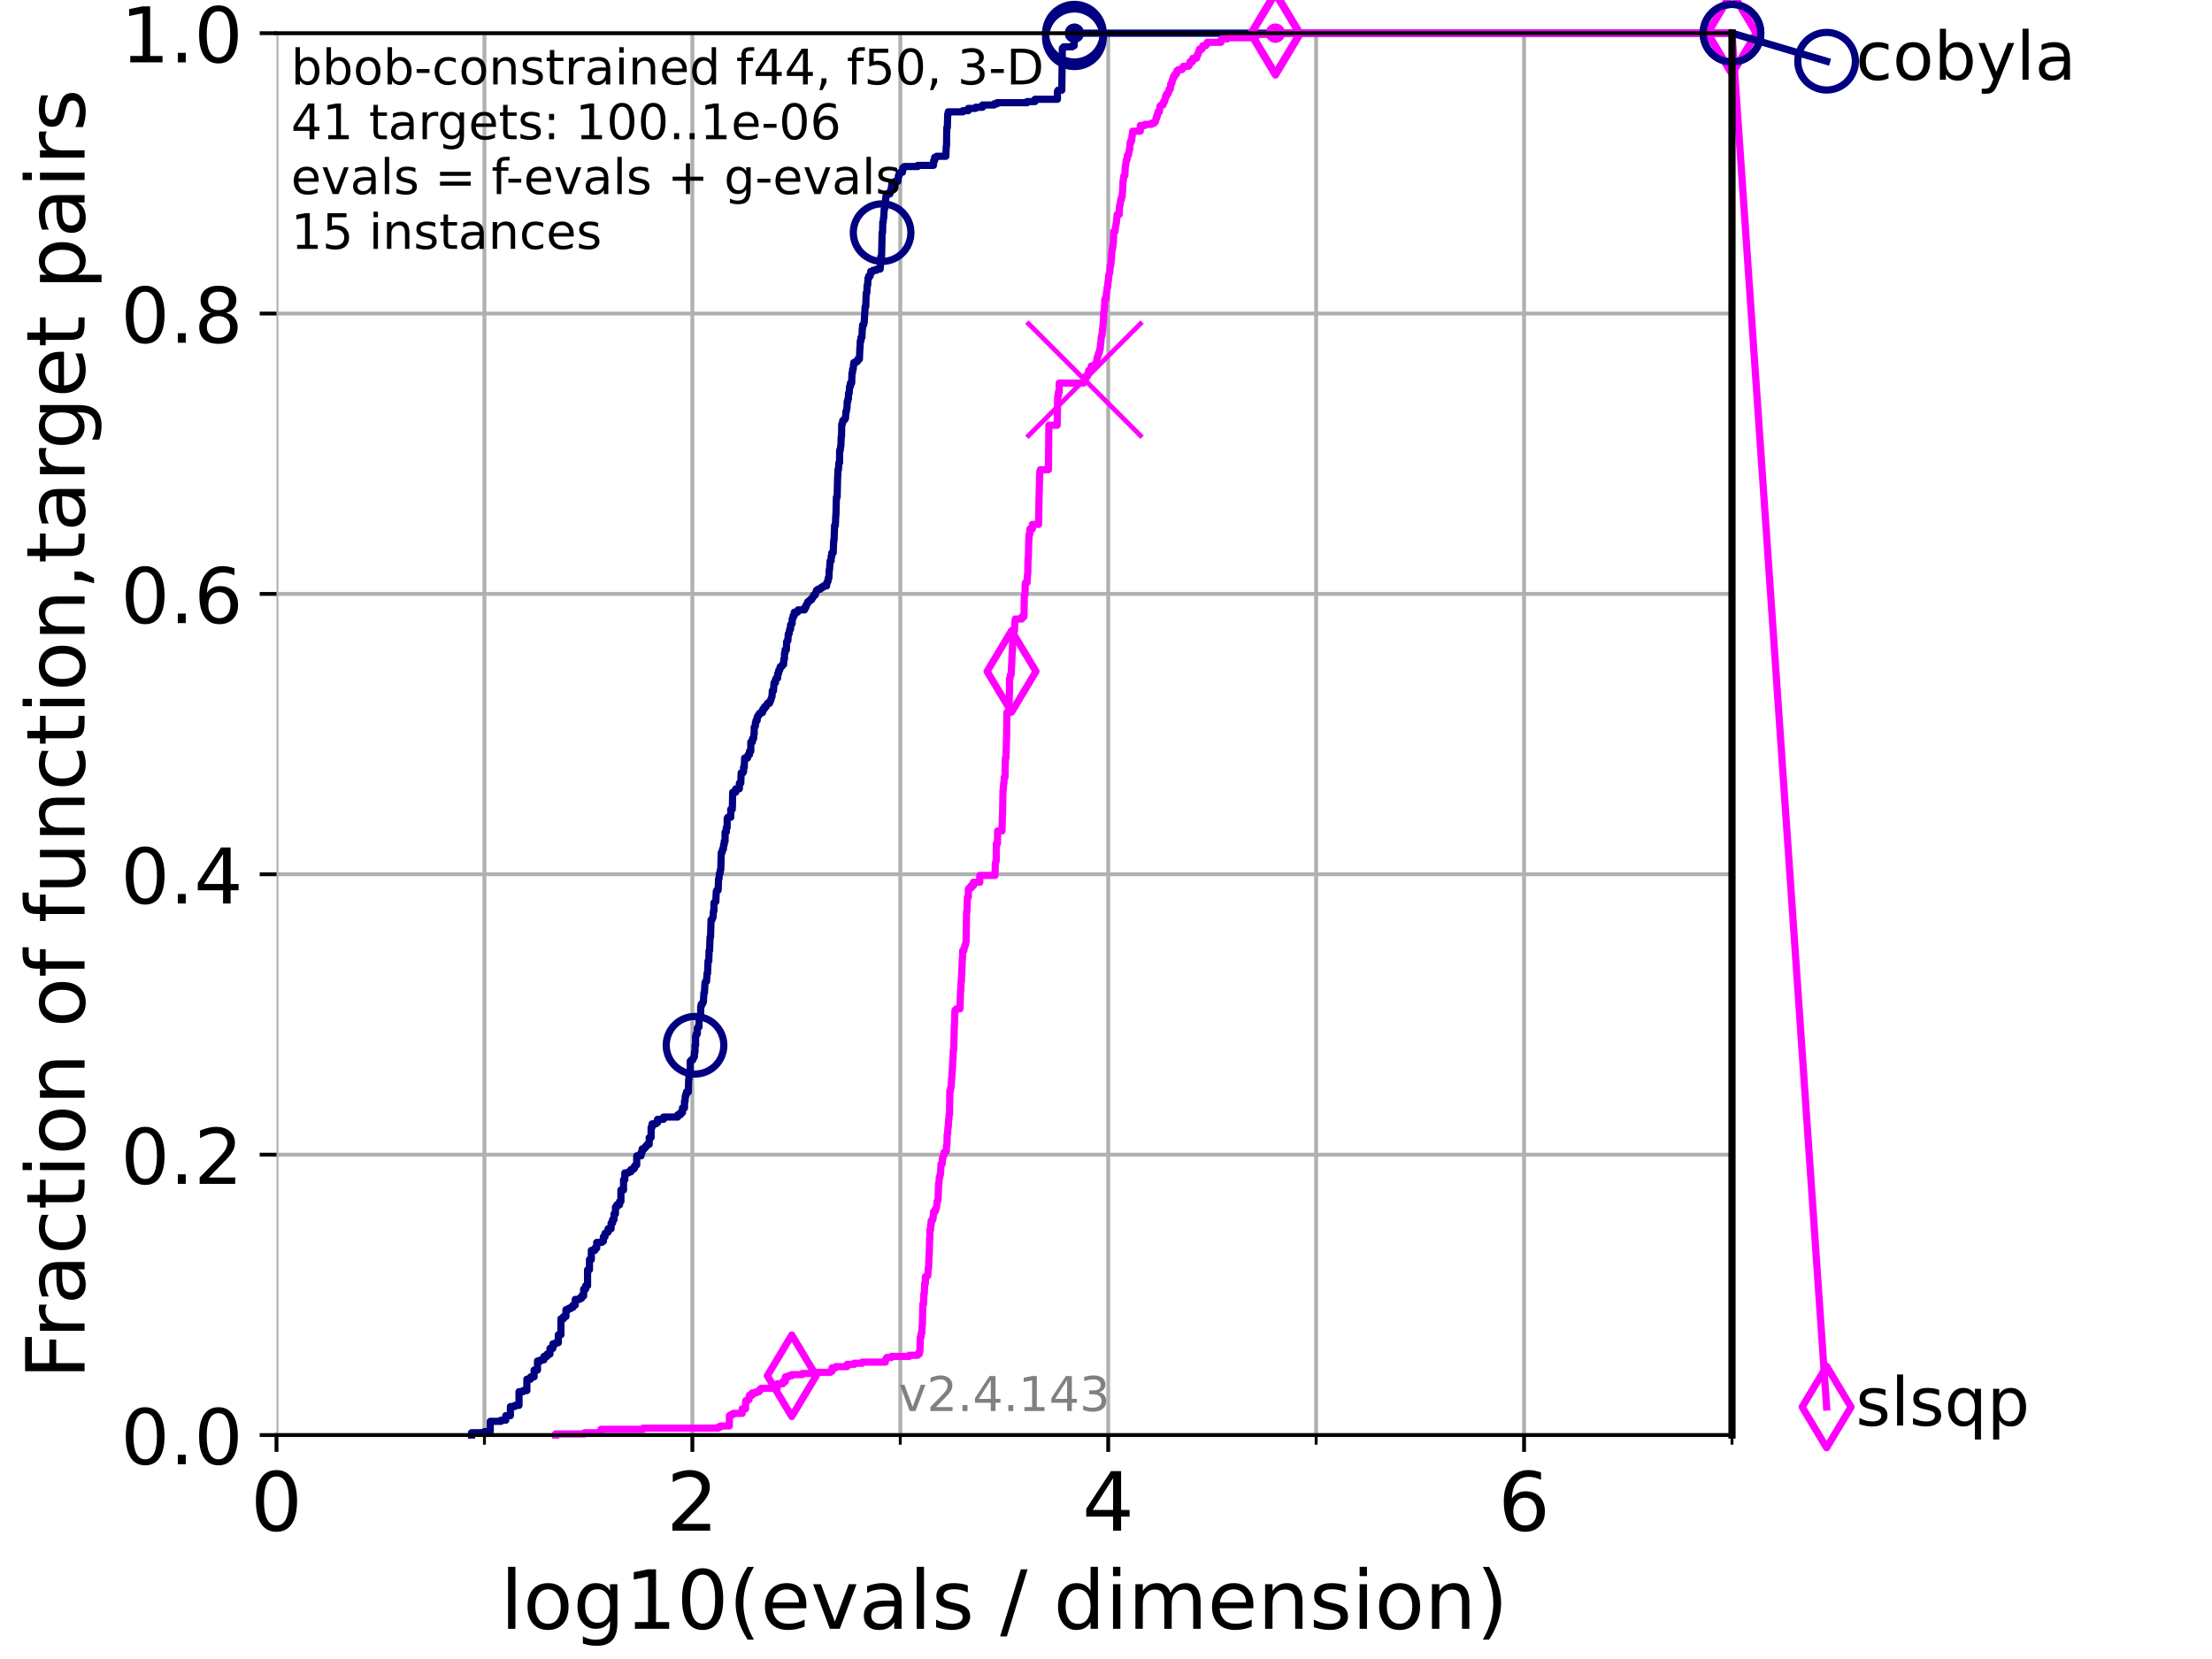 <?xml version="1.0" encoding="utf-8" standalone="no"?>
<!DOCTYPE svg PUBLIC "-//W3C//DTD SVG 1.1//EN"
  "http://www.w3.org/Graphics/SVG/1.1/DTD/svg11.dtd">
<!-- Created with matplotlib (https://matplotlib.org/) -->
<svg height="345.6pt" version="1.1" viewBox="0 0 460.8 345.6" width="460.8pt" xmlns="http://www.w3.org/2000/svg" xmlns:xlink="http://www.w3.org/1999/xlink">
 <defs>
  <style type="text/css">*{stroke-linecap:butt;stroke-linejoin:round;}</style>
 </defs>
 <g id="figure_1">
  <g id="patch_1">
   <path d="M 0 345.6 
L 460.8 345.6 
L 460.8 0 
L 0 0 
z
" style="fill:#ffffff;"/>
  </g>
  <g id="axes_1">
   <g id="patch_2">
    <path d="M 57.6 298.944 
L 360.806 298.944 
L 360.806 6.912 
L 57.6 6.912 
z
" style="fill:#ffffff;"/>
   </g>
   <g id="matplotlib.axis_1">
    <g id="xtick_1">
     <g id="line2d_1">
      <path clip-path="url(#p7e372c4d36)" d="M 57.6 298.944 
L 57.6 6.912 
" style="fill:none;stroke:#b0b0b0;stroke-linecap:square;stroke-width:0.8;"/>
     </g>
     <g id="line2d_2">
      <defs>
       <path d="M 0 0 
L 0 3.5 
" id="mbedb7eab37" style="stroke:#000000;stroke-width:0.8;"/>
      </defs>
      <g>
       <use style="stroke:#000000;stroke-width:0.8;" x="57.6" xlink:href="#mbedb7eab37" y="298.944"/>
      </g>
     </g>
     <g id="text_1">
      <!-- 0 -->
      <g transform="translate(52.192 318.861)scale(0.17 -0.17)">
       <defs>
        <path d="M 31.781 66.406 
Q 24.172 66.406 20.328 58.906 
Q 16.5 51.422 16.5 36.375 
Q 16.5 21.391 20.328 13.891 
Q 24.172 6.391 31.781 6.391 
Q 39.453 6.391 43.281 13.891 
Q 47.125 21.391 47.125 36.375 
Q 47.125 51.422 43.281 58.906 
Q 39.453 66.406 31.781 66.406 
z
M 31.781 74.219 
Q 44.047 74.219 50.516 64.516 
Q 56.984 54.828 56.984 36.375 
Q 56.984 17.969 50.516 8.266 
Q 44.047 -1.422 31.781 -1.422 
Q 19.531 -1.422 13.062 8.266 
Q 6.594 17.969 6.594 36.375 
Q 6.594 54.828 13.062 64.516 
Q 19.531 74.219 31.781 74.219 
z
" id="DejaVuSans-48"/>
       </defs>
       <use xlink:href="#DejaVuSans-48"/>
      </g>
     </g>
    </g>
    <g id="xtick_2">
     <g id="line2d_3">
      <path clip-path="url(#p7e372c4d36)" d="M 144.23 298.944 
L 144.23 6.912 
" style="fill:none;stroke:#b0b0b0;stroke-linecap:square;stroke-width:0.8;"/>
     </g>
     <g id="line2d_4">
      <g>
       <use style="stroke:#000000;stroke-width:0.8;" x="144.23" xlink:href="#mbedb7eab37" y="298.944"/>
      </g>
     </g>
     <g id="text_2">
      <!-- 2 -->
      <g transform="translate(138.822 318.861)scale(0.17 -0.17)">
       <defs>
        <path d="M 19.188 8.297 
L 53.609 8.297 
L 53.609 0 
L 7.328 0 
L 7.328 8.297 
Q 12.938 14.109 22.625 23.891 
Q 32.328 33.688 34.812 36.531 
Q 39.547 41.844 41.422 45.531 
Q 43.312 49.219 43.312 52.781 
Q 43.312 58.594 39.234 62.25 
Q 35.156 65.922 28.609 65.922 
Q 23.969 65.922 18.812 64.312 
Q 13.672 62.703 7.812 59.422 
L 7.812 69.391 
Q 13.766 71.781 18.938 73 
Q 24.125 74.219 28.422 74.219 
Q 39.75 74.219 46.484 68.547 
Q 53.219 62.891 53.219 53.422 
Q 53.219 48.922 51.531 44.891 
Q 49.859 40.875 45.406 35.406 
Q 44.188 33.984 37.641 27.219 
Q 31.109 20.453 19.188 8.297 
z
" id="DejaVuSans-50"/>
       </defs>
       <use xlink:href="#DejaVuSans-50"/>
      </g>
     </g>
    </g>
    <g id="xtick_3">
     <g id="line2d_5">
      <path clip-path="url(#p7e372c4d36)" d="M 230.861 298.944 
L 230.861 6.912 
" style="fill:none;stroke:#b0b0b0;stroke-linecap:square;stroke-width:0.8;"/>
     </g>
     <g id="line2d_6">
      <g>
       <use style="stroke:#000000;stroke-width:0.8;" x="230.861" xlink:href="#mbedb7eab37" y="298.944"/>
      </g>
     </g>
     <g id="text_3">
      <!-- 4 -->
      <g transform="translate(225.453 318.861)scale(0.17 -0.17)">
       <defs>
        <path d="M 37.797 64.312 
L 12.891 25.391 
L 37.797 25.391 
z
M 35.203 72.906 
L 47.609 72.906 
L 47.609 25.391 
L 58.016 25.391 
L 58.016 17.188 
L 47.609 17.188 
L 47.609 0 
L 37.797 0 
L 37.797 17.188 
L 4.891 17.188 
L 4.891 26.703 
z
" id="DejaVuSans-52"/>
       </defs>
       <use xlink:href="#DejaVuSans-52"/>
      </g>
     </g>
    </g>
    <g id="xtick_4">
     <g id="line2d_7">
      <path clip-path="url(#p7e372c4d36)" d="M 317.491 298.944 
L 317.491 6.912 
" style="fill:none;stroke:#b0b0b0;stroke-linecap:square;stroke-width:0.8;"/>
     </g>
     <g id="line2d_8">
      <g>
       <use style="stroke:#000000;stroke-width:0.8;" x="317.491" xlink:href="#mbedb7eab37" y="298.944"/>
      </g>
     </g>
     <g id="text_4">
      <!-- 6 -->
      <g transform="translate(312.083 318.861)scale(0.17 -0.17)">
       <defs>
        <path d="M 33.016 40.375 
Q 26.375 40.375 22.484 35.828 
Q 18.609 31.297 18.609 23.391 
Q 18.609 15.531 22.484 10.953 
Q 26.375 6.391 33.016 6.391 
Q 39.656 6.391 43.531 10.953 
Q 47.406 15.531 47.406 23.391 
Q 47.406 31.297 43.531 35.828 
Q 39.656 40.375 33.016 40.375 
z
M 52.594 71.297 
L 52.594 62.312 
Q 48.875 64.062 45.094 64.984 
Q 41.312 65.922 37.594 65.922 
Q 27.828 65.922 22.672 59.328 
Q 17.531 52.734 16.797 39.406 
Q 19.672 43.656 24.016 45.922 
Q 28.375 48.188 33.594 48.188 
Q 44.578 48.188 50.953 41.516 
Q 57.328 34.859 57.328 23.391 
Q 57.328 12.156 50.688 5.359 
Q 44.047 -1.422 33.016 -1.422 
Q 20.359 -1.422 13.672 8.266 
Q 6.984 17.969 6.984 36.375 
Q 6.984 53.656 15.188 63.938 
Q 23.391 74.219 37.203 74.219 
Q 40.922 74.219 44.703 73.484 
Q 48.484 72.75 52.594 71.297 
z
" id="DejaVuSans-54"/>
       </defs>
       <use xlink:href="#DejaVuSans-54"/>
      </g>
     </g>
    </g>
    <g id="xtick_5">
     <g id="line2d_9">
      <path clip-path="url(#p7e372c4d36)" d="M 100.915 298.944 
L 100.915 6.912 
" style="fill:none;stroke:#b0b0b0;stroke-linecap:square;stroke-width:0.8;"/>
     </g>
     <g id="line2d_10">
      <defs>
       <path d="M 0 0 
L 0 2 
" id="md8769a8c3e" style="stroke:#000000;stroke-width:0.6;"/>
      </defs>
      <g>
       <use style="stroke:#000000;stroke-width:0.6;" x="100.915" xlink:href="#md8769a8c3e" y="298.944"/>
      </g>
     </g>
    </g>
    <g id="xtick_6">
     <g id="line2d_11">
      <path clip-path="url(#p7e372c4d36)" d="M 187.546 298.944 
L 187.546 6.912 
" style="fill:none;stroke:#b0b0b0;stroke-linecap:square;stroke-width:0.8;"/>
     </g>
     <g id="line2d_12">
      <g>
       <use style="stroke:#000000;stroke-width:0.6;" x="187.546" xlink:href="#md8769a8c3e" y="298.944"/>
      </g>
     </g>
    </g>
    <g id="xtick_7">
     <g id="line2d_13">
      <path clip-path="url(#p7e372c4d36)" d="M 274.176 298.944 
L 274.176 6.912 
" style="fill:none;stroke:#b0b0b0;stroke-linecap:square;stroke-width:0.8;"/>
     </g>
     <g id="line2d_14">
      <g>
       <use style="stroke:#000000;stroke-width:0.6;" x="274.176" xlink:href="#md8769a8c3e" y="298.944"/>
      </g>
     </g>
    </g>
    <g id="xtick_8">
     <g id="line2d_15">
      <path clip-path="url(#p7e372c4d36)" d="M 360.806 298.944 
L 360.806 6.912 
" style="fill:none;stroke:#b0b0b0;stroke-linecap:square;stroke-width:0.8;"/>
     </g>
     <g id="line2d_16">
      <g>
       <use style="stroke:#000000;stroke-width:0.6;" x="360.806" xlink:href="#md8769a8c3e" y="298.944"/>
      </g>
     </g>
    </g>
    <g id="text_5">
     <!-- log10(evals / dimension) -->
     <g transform="translate(104.239 339.314)scale(0.17 -0.17)">
      <defs>
       <path d="M 9.422 75.984 
L 18.406 75.984 
L 18.406 0 
L 9.422 0 
z
" id="DejaVuSans-108"/>
       <path d="M 30.609 48.391 
Q 23.391 48.391 19.188 42.75 
Q 14.984 37.109 14.984 27.297 
Q 14.984 17.484 19.156 11.844 
Q 23.344 6.203 30.609 6.203 
Q 37.797 6.203 41.984 11.859 
Q 46.188 17.531 46.188 27.297 
Q 46.188 37.016 41.984 42.703 
Q 37.797 48.391 30.609 48.391 
z
M 30.609 56 
Q 42.328 56 49.016 48.375 
Q 55.719 40.766 55.719 27.297 
Q 55.719 13.875 49.016 6.219 
Q 42.328 -1.422 30.609 -1.422 
Q 18.844 -1.422 12.172 6.219 
Q 5.516 13.875 5.516 27.297 
Q 5.516 40.766 12.172 48.375 
Q 18.844 56 30.609 56 
z
" id="DejaVuSans-111"/>
       <path d="M 45.406 27.984 
Q 45.406 37.75 41.375 43.109 
Q 37.359 48.484 30.078 48.484 
Q 22.859 48.484 18.828 43.109 
Q 14.797 37.75 14.797 27.984 
Q 14.797 18.266 18.828 12.891 
Q 22.859 7.516 30.078 7.516 
Q 37.359 7.516 41.375 12.891 
Q 45.406 18.266 45.406 27.984 
z
M 54.391 6.781 
Q 54.391 -7.172 48.188 -13.984 
Q 42 -20.797 29.203 -20.797 
Q 24.469 -20.797 20.266 -20.094 
Q 16.062 -19.391 12.109 -17.922 
L 12.109 -9.188 
Q 16.062 -11.328 19.922 -12.344 
Q 23.781 -13.375 27.781 -13.375 
Q 36.625 -13.375 41.016 -8.766 
Q 45.406 -4.156 45.406 5.172 
L 45.406 9.625 
Q 42.625 4.781 38.281 2.391 
Q 33.938 0 27.875 0 
Q 17.828 0 11.672 7.656 
Q 5.516 15.328 5.516 27.984 
Q 5.516 40.672 11.672 48.328 
Q 17.828 56 27.875 56 
Q 33.938 56 38.281 53.609 
Q 42.625 51.219 45.406 46.391 
L 45.406 54.688 
L 54.391 54.688 
z
" id="DejaVuSans-103"/>
       <path d="M 12.406 8.297 
L 28.516 8.297 
L 28.516 63.922 
L 10.984 60.406 
L 10.984 69.391 
L 28.422 72.906 
L 38.281 72.906 
L 38.281 8.297 
L 54.391 8.297 
L 54.391 0 
L 12.406 0 
z
" id="DejaVuSans-49"/>
       <path d="M 31 75.875 
Q 24.469 64.656 21.281 53.656 
Q 18.109 42.672 18.109 31.391 
Q 18.109 20.125 21.312 9.062 
Q 24.516 -2 31 -13.188 
L 23.188 -13.188 
Q 15.875 -1.703 12.234 9.375 
Q 8.594 20.453 8.594 31.391 
Q 8.594 42.281 12.203 53.312 
Q 15.828 64.359 23.188 75.875 
z
" id="DejaVuSans-40"/>
       <path d="M 56.203 29.594 
L 56.203 25.203 
L 14.891 25.203 
Q 15.484 15.922 20.484 11.062 
Q 25.484 6.203 34.422 6.203 
Q 39.594 6.203 44.453 7.469 
Q 49.312 8.734 54.109 11.281 
L 54.109 2.781 
Q 49.266 0.734 44.188 -0.344 
Q 39.109 -1.422 33.891 -1.422 
Q 20.797 -1.422 13.156 6.188 
Q 5.516 13.812 5.516 26.812 
Q 5.516 40.234 12.766 48.109 
Q 20.016 56 32.328 56 
Q 43.359 56 49.781 48.891 
Q 56.203 41.797 56.203 29.594 
z
M 47.219 32.234 
Q 47.125 39.594 43.094 43.984 
Q 39.062 48.391 32.422 48.391 
Q 24.906 48.391 20.391 44.141 
Q 15.875 39.891 15.188 32.172 
z
" id="DejaVuSans-101"/>
       <path d="M 2.984 54.688 
L 12.5 54.688 
L 29.594 8.797 
L 46.688 54.688 
L 56.203 54.688 
L 35.688 0 
L 23.484 0 
z
" id="DejaVuSans-118"/>
       <path d="M 34.281 27.484 
Q 23.391 27.484 19.188 25 
Q 14.984 22.516 14.984 16.5 
Q 14.984 11.719 18.141 8.906 
Q 21.297 6.109 26.703 6.109 
Q 34.188 6.109 38.703 11.406 
Q 43.219 16.703 43.219 25.484 
L 43.219 27.484 
z
M 52.203 31.203 
L 52.203 0 
L 43.219 0 
L 43.219 8.297 
Q 40.141 3.328 35.547 0.953 
Q 30.953 -1.422 24.312 -1.422 
Q 15.922 -1.422 10.953 3.297 
Q 6 8.016 6 15.922 
Q 6 25.141 12.172 29.828 
Q 18.359 34.516 30.609 34.516 
L 43.219 34.516 
L 43.219 35.406 
Q 43.219 41.609 39.141 45 
Q 35.062 48.391 27.688 48.391 
Q 23 48.391 18.547 47.266 
Q 14.109 46.141 10.016 43.891 
L 10.016 52.203 
Q 14.938 54.109 19.578 55.047 
Q 24.219 56 28.609 56 
Q 40.484 56 46.344 49.844 
Q 52.203 43.703 52.203 31.203 
z
" id="DejaVuSans-97"/>
       <path d="M 44.281 53.078 
L 44.281 44.578 
Q 40.484 46.531 36.375 47.5 
Q 32.281 48.484 27.875 48.484 
Q 21.188 48.484 17.844 46.438 
Q 14.5 44.391 14.5 40.281 
Q 14.5 37.156 16.891 35.375 
Q 19.281 33.594 26.516 31.984 
L 29.594 31.297 
Q 39.156 29.25 43.188 25.516 
Q 47.219 21.781 47.219 15.094 
Q 47.219 7.469 41.188 3.016 
Q 35.156 -1.422 24.609 -1.422 
Q 20.219 -1.422 15.453 -0.562 
Q 10.688 0.297 5.422 2 
L 5.422 11.281 
Q 10.406 8.688 15.234 7.391 
Q 20.062 6.109 24.812 6.109 
Q 31.156 6.109 34.562 8.281 
Q 37.984 10.453 37.984 14.406 
Q 37.984 18.062 35.516 20.016 
Q 33.062 21.969 24.703 23.781 
L 21.578 24.516 
Q 13.234 26.266 9.516 29.906 
Q 5.812 33.547 5.812 39.891 
Q 5.812 47.609 11.281 51.797 
Q 16.75 56 26.812 56 
Q 31.781 56 36.172 55.266 
Q 40.578 54.547 44.281 53.078 
z
" id="DejaVuSans-115"/>
       <path id="DejaVuSans-32"/>
       <path d="M 25.391 72.906 
L 33.688 72.906 
L 8.297 -9.281 
L 0 -9.281 
z
" id="DejaVuSans-47"/>
       <path d="M 45.406 46.391 
L 45.406 75.984 
L 54.391 75.984 
L 54.391 0 
L 45.406 0 
L 45.406 8.203 
Q 42.578 3.328 38.25 0.953 
Q 33.938 -1.422 27.875 -1.422 
Q 17.969 -1.422 11.734 6.484 
Q 5.516 14.406 5.516 27.297 
Q 5.516 40.188 11.734 48.094 
Q 17.969 56 27.875 56 
Q 33.938 56 38.25 53.625 
Q 42.578 51.266 45.406 46.391 
z
M 14.797 27.297 
Q 14.797 17.391 18.875 11.75 
Q 22.953 6.109 30.078 6.109 
Q 37.203 6.109 41.297 11.75 
Q 45.406 17.391 45.406 27.297 
Q 45.406 37.203 41.297 42.844 
Q 37.203 48.484 30.078 48.484 
Q 22.953 48.484 18.875 42.844 
Q 14.797 37.203 14.797 27.297 
z
" id="DejaVuSans-100"/>
       <path d="M 9.422 54.688 
L 18.406 54.688 
L 18.406 0 
L 9.422 0 
z
M 9.422 75.984 
L 18.406 75.984 
L 18.406 64.594 
L 9.422 64.594 
z
" id="DejaVuSans-105"/>
       <path d="M 52 44.188 
Q 55.375 50.25 60.062 53.125 
Q 64.75 56 71.094 56 
Q 79.641 56 84.281 50.016 
Q 88.922 44.047 88.922 33.016 
L 88.922 0 
L 79.891 0 
L 79.891 32.719 
Q 79.891 40.578 77.094 44.375 
Q 74.312 48.188 68.609 48.188 
Q 61.625 48.188 57.562 43.547 
Q 53.516 38.922 53.516 30.906 
L 53.516 0 
L 44.484 0 
L 44.484 32.719 
Q 44.484 40.625 41.703 44.406 
Q 38.922 48.188 33.109 48.188 
Q 26.219 48.188 22.156 43.531 
Q 18.109 38.875 18.109 30.906 
L 18.109 0 
L 9.078 0 
L 9.078 54.688 
L 18.109 54.688 
L 18.109 46.188 
Q 21.188 51.219 25.484 53.609 
Q 29.781 56 35.688 56 
Q 41.656 56 45.828 52.969 
Q 50 49.953 52 44.188 
z
" id="DejaVuSans-109"/>
       <path d="M 54.891 33.016 
L 54.891 0 
L 45.906 0 
L 45.906 32.719 
Q 45.906 40.484 42.875 44.328 
Q 39.844 48.188 33.797 48.188 
Q 26.516 48.188 22.312 43.547 
Q 18.109 38.922 18.109 30.906 
L 18.109 0 
L 9.078 0 
L 9.078 54.688 
L 18.109 54.688 
L 18.109 46.188 
Q 21.344 51.125 25.703 53.562 
Q 30.078 56 35.797 56 
Q 45.219 56 50.047 50.172 
Q 54.891 44.344 54.891 33.016 
z
" id="DejaVuSans-110"/>
       <path d="M 8.016 75.875 
L 15.828 75.875 
Q 23.141 64.359 26.781 53.312 
Q 30.422 42.281 30.422 31.391 
Q 30.422 20.453 26.781 9.375 
Q 23.141 -1.703 15.828 -13.188 
L 8.016 -13.188 
Q 14.5 -2 17.703 9.062 
Q 20.906 20.125 20.906 31.391 
Q 20.906 42.672 17.703 53.656 
Q 14.5 64.656 8.016 75.875 
z
" id="DejaVuSans-41"/>
      </defs>
      <use xlink:href="#DejaVuSans-108"/>
      <use x="27.783" xlink:href="#DejaVuSans-111"/>
      <use x="88.965" xlink:href="#DejaVuSans-103"/>
      <use x="152.441" xlink:href="#DejaVuSans-49"/>
      <use x="216.064" xlink:href="#DejaVuSans-48"/>
      <use x="279.688" xlink:href="#DejaVuSans-40"/>
      <use x="318.701" xlink:href="#DejaVuSans-101"/>
      <use x="380.225" xlink:href="#DejaVuSans-118"/>
      <use x="439.404" xlink:href="#DejaVuSans-97"/>
      <use x="500.684" xlink:href="#DejaVuSans-108"/>
      <use x="528.467" xlink:href="#DejaVuSans-115"/>
      <use x="580.566" xlink:href="#DejaVuSans-32"/>
      <use x="612.354" xlink:href="#DejaVuSans-47"/>
      <use x="646.045" xlink:href="#DejaVuSans-32"/>
      <use x="677.832" xlink:href="#DejaVuSans-100"/>
      <use x="741.309" xlink:href="#DejaVuSans-105"/>
      <use x="769.092" xlink:href="#DejaVuSans-109"/>
      <use x="866.504" xlink:href="#DejaVuSans-101"/>
      <use x="928.027" xlink:href="#DejaVuSans-110"/>
      <use x="991.406" xlink:href="#DejaVuSans-115"/>
      <use x="1043.506" xlink:href="#DejaVuSans-105"/>
      <use x="1071.289" xlink:href="#DejaVuSans-111"/>
      <use x="1132.471" xlink:href="#DejaVuSans-110"/>
      <use x="1195.85" xlink:href="#DejaVuSans-41"/>
     </g>
    </g>
   </g>
   <g id="matplotlib.axis_2">
    <g id="ytick_1">
     <g id="line2d_17">
      <path clip-path="url(#p7e372c4d36)" d="M 57.6 298.944 
L 360.806 298.944 
" style="fill:none;stroke:#b0b0b0;stroke-linecap:square;stroke-width:0.8;"/>
     </g>
     <g id="line2d_18">
      <defs>
       <path d="M 0 0 
L -3.5 0 
" id="m043cd42116" style="stroke:#000000;stroke-width:0.8;"/>
      </defs>
      <g>
       <use style="stroke:#000000;stroke-width:0.8;" x="57.6" xlink:href="#m043cd42116" y="298.944"/>
      </g>
     </g>
     <g id="text_6">
      <!-- 0.0 -->
      <g transform="translate(25.155 305.023)scale(0.16 -0.16)">
       <defs>
        <path d="M 10.688 12.406 
L 21 12.406 
L 21 0 
L 10.688 0 
z
" id="DejaVuSans-46"/>
       </defs>
       <use xlink:href="#DejaVuSans-48"/>
       <use x="63.623" xlink:href="#DejaVuSans-46"/>
       <use x="95.41" xlink:href="#DejaVuSans-48"/>
      </g>
     </g>
    </g>
    <g id="ytick_2">
     <g id="line2d_19">
      <path clip-path="url(#p7e372c4d36)" d="M 57.6 240.538 
L 360.806 240.538 
" style="fill:none;stroke:#b0b0b0;stroke-linecap:square;stroke-width:0.8;"/>
     </g>
     <g id="line2d_20">
      <g>
       <use style="stroke:#000000;stroke-width:0.8;" x="57.6" xlink:href="#m043cd42116" y="240.538"/>
      </g>
     </g>
     <g id="text_7">
      <!-- 0.2 -->
      <g transform="translate(25.155 246.616)scale(0.16 -0.16)">
       <use xlink:href="#DejaVuSans-48"/>
       <use x="63.623" xlink:href="#DejaVuSans-46"/>
       <use x="95.41" xlink:href="#DejaVuSans-50"/>
      </g>
     </g>
    </g>
    <g id="ytick_3">
     <g id="line2d_21">
      <path clip-path="url(#p7e372c4d36)" d="M 57.6 182.131 
L 360.806 182.131 
" style="fill:none;stroke:#b0b0b0;stroke-linecap:square;stroke-width:0.8;"/>
     </g>
     <g id="line2d_22">
      <g>
       <use style="stroke:#000000;stroke-width:0.8;" x="57.6" xlink:href="#m043cd42116" y="182.131"/>
      </g>
     </g>
     <g id="text_8">
      <!-- 0.4 -->
      <g transform="translate(25.155 188.21)scale(0.16 -0.16)">
       <use xlink:href="#DejaVuSans-48"/>
       <use x="63.623" xlink:href="#DejaVuSans-46"/>
       <use x="95.41" xlink:href="#DejaVuSans-52"/>
      </g>
     </g>
    </g>
    <g id="ytick_4">
     <g id="line2d_23">
      <path clip-path="url(#p7e372c4d36)" d="M 57.6 123.725 
L 360.806 123.725 
" style="fill:none;stroke:#b0b0b0;stroke-linecap:square;stroke-width:0.8;"/>
     </g>
     <g id="line2d_24">
      <g>
       <use style="stroke:#000000;stroke-width:0.8;" x="57.6" xlink:href="#m043cd42116" y="123.725"/>
      </g>
     </g>
     <g id="text_9">
      <!-- 0.6 -->
      <g transform="translate(25.155 129.804)scale(0.16 -0.16)">
       <use xlink:href="#DejaVuSans-48"/>
       <use x="63.623" xlink:href="#DejaVuSans-46"/>
       <use x="95.41" xlink:href="#DejaVuSans-54"/>
      </g>
     </g>
    </g>
    <g id="ytick_5">
     <g id="line2d_25">
      <path clip-path="url(#p7e372c4d36)" d="M 57.6 65.318 
L 360.806 65.318 
" style="fill:none;stroke:#b0b0b0;stroke-linecap:square;stroke-width:0.8;"/>
     </g>
     <g id="line2d_26">
      <g>
       <use style="stroke:#000000;stroke-width:0.8;" x="57.6" xlink:href="#m043cd42116" y="65.318"/>
      </g>
     </g>
     <g id="text_10">
      <!-- 0.8 -->
      <g transform="translate(25.155 71.397)scale(0.16 -0.16)">
       <defs>
        <path d="M 31.781 34.625 
Q 24.75 34.625 20.719 30.859 
Q 16.703 27.094 16.703 20.516 
Q 16.703 13.922 20.719 10.156 
Q 24.75 6.391 31.781 6.391 
Q 38.812 6.391 42.859 10.172 
Q 46.922 13.969 46.922 20.516 
Q 46.922 27.094 42.891 30.859 
Q 38.875 34.625 31.781 34.625 
z
M 21.922 38.812 
Q 15.578 40.375 12.031 44.719 
Q 8.5 49.078 8.5 55.328 
Q 8.5 64.062 14.719 69.141 
Q 20.953 74.219 31.781 74.219 
Q 42.672 74.219 48.875 69.141 
Q 55.078 64.062 55.078 55.328 
Q 55.078 49.078 51.531 44.719 
Q 48 40.375 41.703 38.812 
Q 48.828 37.156 52.797 32.312 
Q 56.781 27.484 56.781 20.516 
Q 56.781 9.906 50.312 4.234 
Q 43.844 -1.422 31.781 -1.422 
Q 19.734 -1.422 13.25 4.234 
Q 6.781 9.906 6.781 20.516 
Q 6.781 27.484 10.781 32.312 
Q 14.797 37.156 21.922 38.812 
z
M 18.312 54.391 
Q 18.312 48.734 21.844 45.562 
Q 25.391 42.391 31.781 42.391 
Q 38.141 42.391 41.719 45.562 
Q 45.312 48.734 45.312 54.391 
Q 45.312 60.062 41.719 63.234 
Q 38.141 66.406 31.781 66.406 
Q 25.391 66.406 21.844 63.234 
Q 18.312 60.062 18.312 54.391 
z
" id="DejaVuSans-56"/>
       </defs>
       <use xlink:href="#DejaVuSans-48"/>
       <use x="63.623" xlink:href="#DejaVuSans-46"/>
       <use x="95.41" xlink:href="#DejaVuSans-56"/>
      </g>
     </g>
    </g>
    <g id="ytick_6">
     <g id="line2d_27">
      <path clip-path="url(#p7e372c4d36)" d="M 57.6 6.912 
L 360.806 6.912 
" style="fill:none;stroke:#b0b0b0;stroke-linecap:square;stroke-width:0.8;"/>
     </g>
     <g id="line2d_28">
      <g>
       <use style="stroke:#000000;stroke-width:0.8;" x="57.6" xlink:href="#m043cd42116" y="6.912"/>
      </g>
     </g>
     <g id="text_11">
      <!-- 1.0 -->
      <g transform="translate(25.155 12.991)scale(0.16 -0.16)">
       <use xlink:href="#DejaVuSans-49"/>
       <use x="63.623" xlink:href="#DejaVuSans-46"/>
       <use x="95.41" xlink:href="#DejaVuSans-48"/>
      </g>
     </g>
    </g>
    <g id="text_12">
     <!-- Fraction of function,target pairs -->
     <g transform="translate(17.62 287.313)rotate(-90)scale(0.17 -0.17)">
      <defs>
       <path d="M 9.812 72.906 
L 51.703 72.906 
L 51.703 64.594 
L 19.672 64.594 
L 19.672 43.109 
L 48.578 43.109 
L 48.578 34.812 
L 19.672 34.812 
L 19.672 0 
L 9.812 0 
z
" id="DejaVuSans-70"/>
       <path d="M 41.109 46.297 
Q 39.594 47.172 37.812 47.578 
Q 36.031 48 33.891 48 
Q 26.266 48 22.188 43.047 
Q 18.109 38.094 18.109 28.812 
L 18.109 0 
L 9.078 0 
L 9.078 54.688 
L 18.109 54.688 
L 18.109 46.188 
Q 20.953 51.172 25.484 53.578 
Q 30.031 56 36.531 56 
Q 37.453 56 38.578 55.875 
Q 39.703 55.766 41.062 55.516 
z
" id="DejaVuSans-114"/>
       <path d="M 48.781 52.594 
L 48.781 44.188 
Q 44.969 46.297 41.141 47.344 
Q 37.312 48.391 33.406 48.391 
Q 24.656 48.391 19.812 42.844 
Q 14.984 37.312 14.984 27.297 
Q 14.984 17.281 19.812 11.734 
Q 24.656 6.203 33.406 6.203 
Q 37.312 6.203 41.141 7.25 
Q 44.969 8.297 48.781 10.406 
L 48.781 2.094 
Q 45.016 0.344 40.984 -0.531 
Q 36.969 -1.422 32.422 -1.422 
Q 20.062 -1.422 12.781 6.344 
Q 5.516 14.109 5.516 27.297 
Q 5.516 40.672 12.859 48.328 
Q 20.219 56 33.016 56 
Q 37.156 56 41.109 55.141 
Q 45.062 54.297 48.781 52.594 
z
" id="DejaVuSans-99"/>
       <path d="M 18.312 70.219 
L 18.312 54.688 
L 36.812 54.688 
L 36.812 47.703 
L 18.312 47.703 
L 18.312 18.016 
Q 18.312 11.328 20.141 9.422 
Q 21.969 7.516 27.594 7.516 
L 36.812 7.516 
L 36.812 0 
L 27.594 0 
Q 17.188 0 13.234 3.875 
Q 9.281 7.766 9.281 18.016 
L 9.281 47.703 
L 2.688 47.703 
L 2.688 54.688 
L 9.281 54.688 
L 9.281 70.219 
z
" id="DejaVuSans-116"/>
       <path d="M 37.109 75.984 
L 37.109 68.5 
L 28.516 68.5 
Q 23.688 68.5 21.797 66.547 
Q 19.922 64.594 19.922 59.516 
L 19.922 54.688 
L 34.719 54.688 
L 34.719 47.703 
L 19.922 47.703 
L 19.922 0 
L 10.891 0 
L 10.891 47.703 
L 2.297 47.703 
L 2.297 54.688 
L 10.891 54.688 
L 10.891 58.5 
Q 10.891 67.625 15.141 71.797 
Q 19.391 75.984 28.609 75.984 
z
" id="DejaVuSans-102"/>
       <path d="M 8.5 21.578 
L 8.5 54.688 
L 17.484 54.688 
L 17.484 21.922 
Q 17.484 14.156 20.5 10.266 
Q 23.531 6.391 29.594 6.391 
Q 36.859 6.391 41.078 11.031 
Q 45.312 15.672 45.312 23.688 
L 45.312 54.688 
L 54.297 54.688 
L 54.297 0 
L 45.312 0 
L 45.312 8.406 
Q 42.047 3.422 37.719 1 
Q 33.406 -1.422 27.688 -1.422 
Q 18.266 -1.422 13.375 4.438 
Q 8.5 10.297 8.5 21.578 
z
M 31.109 56 
z
" id="DejaVuSans-117"/>
       <path d="M 11.719 12.406 
L 22.016 12.406 
L 22.016 4 
L 14.016 -11.625 
L 7.719 -11.625 
L 11.719 4 
z
" id="DejaVuSans-44"/>
       <path d="M 18.109 8.203 
L 18.109 -20.797 
L 9.078 -20.797 
L 9.078 54.688 
L 18.109 54.688 
L 18.109 46.391 
Q 20.953 51.266 25.266 53.625 
Q 29.594 56 35.594 56 
Q 45.562 56 51.781 48.094 
Q 58.016 40.188 58.016 27.297 
Q 58.016 14.406 51.781 6.484 
Q 45.562 -1.422 35.594 -1.422 
Q 29.594 -1.422 25.266 0.953 
Q 20.953 3.328 18.109 8.203 
z
M 48.688 27.297 
Q 48.688 37.203 44.609 42.844 
Q 40.531 48.484 33.406 48.484 
Q 26.266 48.484 22.188 42.844 
Q 18.109 37.203 18.109 27.297 
Q 18.109 17.391 22.188 11.75 
Q 26.266 6.109 33.406 6.109 
Q 40.531 6.109 44.609 11.75 
Q 48.688 17.391 48.688 27.297 
z
" id="DejaVuSans-112"/>
      </defs>
      <use xlink:href="#DejaVuSans-70"/>
      <use x="50.27" xlink:href="#DejaVuSans-114"/>
      <use x="91.383" xlink:href="#DejaVuSans-97"/>
      <use x="152.662" xlink:href="#DejaVuSans-99"/>
      <use x="207.643" xlink:href="#DejaVuSans-116"/>
      <use x="246.852" xlink:href="#DejaVuSans-105"/>
      <use x="274.635" xlink:href="#DejaVuSans-111"/>
      <use x="335.816" xlink:href="#DejaVuSans-110"/>
      <use x="399.195" xlink:href="#DejaVuSans-32"/>
      <use x="430.982" xlink:href="#DejaVuSans-111"/>
      <use x="492.164" xlink:href="#DejaVuSans-102"/>
      <use x="527.369" xlink:href="#DejaVuSans-32"/>
      <use x="559.156" xlink:href="#DejaVuSans-102"/>
      <use x="594.361" xlink:href="#DejaVuSans-117"/>
      <use x="657.74" xlink:href="#DejaVuSans-110"/>
      <use x="721.119" xlink:href="#DejaVuSans-99"/>
      <use x="776.1" xlink:href="#DejaVuSans-116"/>
      <use x="815.309" xlink:href="#DejaVuSans-105"/>
      <use x="843.092" xlink:href="#DejaVuSans-111"/>
      <use x="904.273" xlink:href="#DejaVuSans-110"/>
      <use x="967.652" xlink:href="#DejaVuSans-44"/>
      <use x="999.439" xlink:href="#DejaVuSans-116"/>
      <use x="1038.648" xlink:href="#DejaVuSans-97"/>
      <use x="1099.928" xlink:href="#DejaVuSans-114"/>
      <use x="1139.291" xlink:href="#DejaVuSans-103"/>
      <use x="1202.768" xlink:href="#DejaVuSans-101"/>
      <use x="1264.291" xlink:href="#DejaVuSans-116"/>
      <use x="1303.5" xlink:href="#DejaVuSans-32"/>
      <use x="1335.287" xlink:href="#DejaVuSans-112"/>
      <use x="1398.764" xlink:href="#DejaVuSans-97"/>
      <use x="1460.043" xlink:href="#DejaVuSans-105"/>
      <use x="1487.826" xlink:href="#DejaVuSans-114"/>
      <use x="1528.939" xlink:href="#DejaVuSans-115"/>
     </g>
    </g>
   </g>
   <g id="line2d_29">
    <defs>
     <path d="M 0 1.5 
C 0.398 1.5 0.779 1.342 1.061 1.061 
C 1.342 0.779 1.5 0.398 1.5 0 
C 1.5 -0.398 1.342 -0.779 1.061 -1.061 
C 0.779 -1.342 0.398 -1.5 0 -1.5 
C -0.398 -1.5 -0.779 -1.342 -1.061 -1.061 
C -1.342 -0.779 -1.5 -0.398 -1.5 0 
C -1.5 0.398 -1.342 0.779 -1.061 1.061 
C -0.779 1.342 -0.398 1.5 0 1.5 
z
" id="m97f2e939d9" style="stroke:#000080;"/>
    </defs>
    <g>
     <use style="fill:#000080;stroke:#000080;" x="223.817" xlink:href="#m97f2e939d9" y="6.912"/>
     <use style="fill:#000080;stroke:#000080;" x="223.817" xlink:href="#m97f2e939d9" y="6.912"/>
    </g>
   </g>
   <g id="line2d_30">
    <path d="M 98.223 298.944 
L 98.223 298.469 
L 100.915 298.469 
L 100.915 298.232 
L 102.129 298.232 
L 102.129 296.095 
L 104.345 296.095 
L 104.345 295.857 
L 105.362 295.857 
L 105.362 294.908 
L 106.327 294.908 
L 106.327 293.008 
L 107.245 293.008 
L 107.245 292.771 
L 108.12 292.771 
L 108.12 289.922 
L 108.956 289.922 
L 108.956 289.684 
L 109.757 289.684 
L 109.757 287.31 
L 110.525 287.31 
L 110.525 286.835 
L 111.262 286.835 
L 111.262 285.411 
L 111.972 285.411 
L 111.972 283.511 
L 112.657 283.511 
L 112.657 283.274 
L 113.317 283.274 
L 113.317 282.562 
L 113.954 282.562 
L 113.954 282.087 
L 114.571 282.087 
L 114.571 280.9 
L 115.168 280.9 
L 115.168 279.95 
L 115.747 279.95 
L 115.747 279.713 
L 116.309 279.713 
L 116.309 278.051 
L 116.854 278.051 
L 116.854 274.727 
L 117.384 274.727 
L 117.384 274.252 
L 117.9 274.252 
L 117.9 272.827 
L 118.401 272.827 
L 118.401 272.59 
L 118.89 272.59 
L 118.89 272.352 
L 119.366 272.352 
L 119.366 271.878 
L 119.831 271.878 
L 119.831 270.69 
L 120.727 270.69 
L 120.727 270.453 
L 121.159 270.453 
L 121.159 269.978 
L 121.582 269.978 
L 121.582 268.554 
L 121.995 268.554 
L 121.995 267.841 
L 122.4 267.841 
L 122.4 264.517 
L 122.796 264.517 
L 122.796 262.381 
L 123.184 262.381 
L 123.184 260.481 
L 123.936 260.481 
L 123.936 260.006 
L 124.302 260.006 
L 124.302 258.819 
L 125.357 258.819 
L 125.357 258.582 
L 125.696 258.582 
L 125.696 257.632 
L 126.029 257.632 
L 126.029 256.92 
L 126.356 256.92 
L 126.356 256.682 
L 126.677 256.682 
L 126.677 255.97 
L 127.304 255.97 
L 127.304 254.783 
L 127.61 254.783 
L 127.61 254.071 
L 127.911 254.071 
L 127.911 252.884 
L 128.208 252.884 
L 128.208 251.459 
L 128.499 251.459 
L 128.499 250.984 
L 129.069 250.984 
L 129.069 250.272 
L 129.348 250.272 
L 129.348 247.898 
L 129.893 247.898 
L 129.893 245.761 
L 130.16 245.761 
L 130.16 244.336 
L 130.939 244.336 
L 130.939 244.099 
L 131.44 244.099 
L 131.44 243.624 
L 131.929 243.624 
L 131.929 243.387 
L 132.169 243.387 
L 132.169 242.912 
L 132.405 242.912 
L 132.405 242.674 
L 132.639 242.674 
L 132.639 240.775 
L 133.546 240.775 
L 133.546 240.063 
L 133.766 240.063 
L 133.766 239.35 
L 134.198 239.35 
L 134.198 239.113 
L 134.411 239.113 
L 134.411 238.876 
L 134.621 238.876 
L 134.621 238.638 
L 134.829 238.638 
L 134.829 238.401 
L 135.238 238.401 
L 135.238 236.976 
L 135.638 236.976 
L 135.638 234.839 
L 135.835 234.839 
L 135.835 234.127 
L 136.603 234.127 
L 136.603 233.89 
L 136.975 233.89 
L 136.975 233.177 
L 138.224 233.177 
L 138.224 232.703 
L 141.173 232.703 
L 141.173 232.228 
L 141.754 232.228 
L 141.754 231.753 
L 142.179 231.753 
L 142.179 230.803 
L 142.594 230.803 
L 142.594 229.379 
L 142.73 229.379 
L 142.73 228.429 
L 142.865 228.429 
L 142.865 227.954 
L 143 227.954 
L 143 227.479 
L 143.397 227.479 
L 143.462 224.868 
L 143.528 224.868 
L 143.528 223.206 
L 143.786 223.206 
L 143.786 221.069 
L 143.978 221.069 
L 143.978 220.831 
L 144.293 220.831 
L 144.293 220.594 
L 144.418 220.594 
L 144.418 220.357 
L 144.541 220.357 
L 144.541 220.119 
L 144.664 220.119 
L 144.664 219.169 
L 144.786 219.169 
L 144.786 217.745 
L 144.908 217.745 
L 144.908 215.845 
L 145.028 215.845 
L 145.028 215.371 
L 145.267 215.371 
L 145.267 214.183 
L 145.386 214.183 
L 145.386 213.946 
L 145.62 213.946 
L 145.62 211.809 
L 145.966 211.809 
L 145.966 209.672 
L 146.08 209.672 
L 146.08 209.198 
L 146.306 209.198 
L 146.306 208.96 
L 146.418 208.96 
L 146.418 208.723 
L 146.53 208.723 
L 146.64 206.823 
L 146.75 206.823 
L 146.86 204.687 
L 146.968 204.687 
L 146.968 204.449 
L 147.184 204.449 
L 147.291 202.787 
L 147.397 202.787 
L 147.503 200.175 
L 147.66 200.175 
L 147.712 198.039 
L 147.816 198.039 
L 147.92 195.19 
L 148.022 195.19 
L 148.125 191.628 
L 148.327 191.628 
L 148.428 191.153 
L 148.528 191.153 
L 148.628 189.729 
L 148.727 189.729 
L 148.727 188.067 
L 148.923 188.067 
L 148.923 187.829 
L 149.118 187.829 
L 149.214 185.693 
L 149.31 185.693 
L 149.31 185.455 
L 149.595 185.455 
L 149.689 183.081 
L 149.783 183.081 
L 149.876 181.894 
L 150.015 181.894 
L 150.061 181.182 
L 150.152 181.182 
L 150.244 177.62 
L 150.425 177.62 
L 150.515 176.908 
L 150.694 176.908 
L 150.738 175.958 
L 150.871 175.958 
L 150.871 175.246 
L 151.046 175.246 
L 151.046 173.346 
L 151.306 173.346 
L 151.306 172.397 
L 151.478 172.397 
L 151.478 170.497 
L 151.605 170.497 
L 151.605 170.26 
L 152.23 170.26 
L 152.23 168.598 
L 152.555 168.598 
L 152.636 165.037 
L 153.267 165.037 
L 153.267 164.324 
L 154.027 164.324 
L 154.027 163.137 
L 154.323 163.137 
L 154.396 161 
L 154.758 161 
L 154.758 160.763 
L 154.9 160.763 
L 154.9 159.813 
L 155.042 159.813 
L 155.113 157.914 
L 155.735 157.914 
L 155.735 157.439 
L 155.871 157.439 
L 155.871 157.202 
L 156.139 157.202 
L 156.139 156.489 
L 156.403 156.489 
L 156.403 154.59 
L 156.729 154.59 
L 156.761 153.878 
L 156.985 153.878 
L 157.049 152.928 
L 157.112 152.928 
L 157.112 151.503 
L 157.238 151.503 
L 157.238 151.266 
L 157.363 151.266 
L 157.363 150.554 
L 157.488 150.554 
L 157.488 150.079 
L 157.734 150.079 
L 157.734 149.367 
L 157.856 149.367 
L 157.856 149.129 
L 158.037 149.129 
L 158.037 148.892 
L 158.158 148.892 
L 158.158 148.654 
L 158.454 148.654 
L 158.454 148.417 
L 158.862 148.417 
L 158.919 147.705 
L 159.233 147.705 
L 159.261 147.23 
L 159.596 147.23 
L 159.707 146.755 
L 159.871 146.755 
L 159.871 146.518 
L 160.303 146.518 
L 160.357 146.043 
L 160.516 146.043 
L 160.621 145.568 
L 160.673 145.568 
L 160.778 145.093 
L 160.83 145.093 
L 160.881 143.906 
L 161.138 143.906 
L 161.24 142.244 
L 161.542 142.244 
L 161.542 141.532 
L 161.667 141.532 
L 161.667 141.294 
L 161.987 141.294 
L 161.987 140.345 
L 162.181 140.345 
L 162.229 139.632 
L 162.421 139.632 
L 162.516 138.92 
L 162.799 138.92 
L 162.799 138.683 
L 162.985 138.683 
L 162.985 138.445 
L 163.237 138.445 
L 163.283 137.258 
L 163.419 137.258 
L 163.419 136.071 
L 163.532 136.071 
L 163.554 135.359 
L 163.822 135.359 
L 163.866 133.697 
L 163.976 133.697 
L 163.976 133.459 
L 164.129 133.459 
L 164.216 132.035 
L 164.389 132.035 
L 164.496 131.085 
L 164.687 131.085 
L 164.687 130.135 
L 164.876 130.135 
L 164.876 129.898 
L 165.022 129.898 
L 165.022 128.948 
L 165.167 128.948 
L 165.228 128.236 
L 165.473 128.236 
L 165.473 127.524 
L 166.15 127.524 
L 166.248 127.049 
L 167.599 127.049 
L 167.599 126.574 
L 167.868 126.574 
L 167.904 126.099 
L 168.046 126.099 
L 168.046 125.862 
L 168.169 125.862 
L 168.239 125.387 
L 168.5 125.387 
L 168.5 125.149 
L 168.791 125.149 
L 168.791 124.912 
L 169.095 124.912 
L 169.095 124.674 
L 169.228 124.674 
L 169.228 124.437 
L 169.393 124.437 
L 169.393 124.2 
L 169.508 124.2 
L 169.508 123.962 
L 169.832 123.962 
L 169.897 123.487 
L 169.961 123.487 
L 170.056 123.013 
L 170.309 123.013 
L 170.309 122.775 
L 170.819 122.775 
L 170.819 122.538 
L 171.152 122.538 
L 171.152 122.3 
L 171.538 122.3 
L 171.538 122.063 
L 172.201 122.063 
L 172.23 121.351 
L 172.371 121.351 
L 172.371 121.113 
L 172.483 121.113 
L 172.538 120.401 
L 172.677 120.401 
L 172.732 118.739 
L 172.801 118.739 
L 172.897 117.314 
L 172.924 117.314 
L 172.924 116.839 
L 173.141 116.839 
L 173.141 115.89 
L 173.276 115.89 
L 173.276 115.178 
L 173.568 115.178 
L 173.673 112.566 
L 173.752 112.566 
L 173.856 109.479 
L 174.011 109.479 
L 174.114 107.343 
L 174.139 107.343 
L 174.241 103.544 
L 174.393 103.544 
L 174.494 99.27 
L 174.519 99.27 
L 174.569 97.846 
L 174.669 97.846 
L 174.743 96.421 
L 174.891 96.421 
L 174.916 93.809 
L 175.038 93.809 
L 175.135 92.86 
L 175.184 92.86 
L 175.232 90.96 
L 175.304 90.96 
L 175.352 88.349 
L 175.472 88.349 
L 175.543 87.636 
L 175.756 87.636 
L 175.756 87.399 
L 176.001 87.399 
L 176.001 87.161 
L 176.128 87.161 
L 176.219 85.737 
L 176.311 85.737 
L 176.402 85.025 
L 176.447 85.025 
L 176.492 83.6 
L 176.627 83.6 
L 176.627 83.125 
L 176.739 83.125 
L 176.761 81.938 
L 176.894 81.938 
L 176.982 80.514 
L 177.157 80.514 
L 177.157 79.801 
L 177.417 79.801 
L 177.481 77.664 
L 177.599 77.664 
L 177.609 76.952 
L 177.737 76.952 
L 177.789 76.002 
L 177.863 76.002 
L 177.863 75.528 
L 178.298 75.528 
L 178.298 75.29 
L 178.644 75.29 
L 178.704 74.815 
L 179.032 74.815 
L 179.131 72.441 
L 179.17 72.441 
L 179.209 71.017 
L 179.345 71.017 
L 179.345 70.304 
L 179.557 70.304 
L 179.634 68.405 
L 179.691 68.405 
L 179.691 67.693 
L 179.918 67.693 
L 179.993 67.218 
L 180.031 67.218 
L 180.133 65.318 
L 180.152 65.318 
L 180.208 63.894 
L 180.355 63.894 
L 180.447 61.045 
L 180.574 61.045 
L 180.647 59.383 
L 180.755 59.383 
L 180.809 57.958 
L 180.988 57.958 
L 180.988 57.483 
L 181.27 57.483 
L 181.375 56.771 
L 181.392 56.771 
L 181.392 56.534 
L 181.89 56.534 
L 181.89 56.296 
L 182.621 56.296 
L 182.621 56.059 
L 183.356 56.059 
L 183.45 54.872 
L 183.481 54.872 
L 183.496 53.447 
L 183.651 53.447 
L 183.759 48.461 
L 183.851 48.461 
L 183.896 46.324 
L 183.972 46.324 
L 184.048 45.375 
L 184.093 45.375 
L 184.198 43.475 
L 184.318 43.475 
L 184.318 42.526 
L 184.437 42.526 
L 184.51 41.101 
L 184.613 41.101 
L 184.628 40.389 
L 185.396 40.389 
L 185.487 39.677 
L 185.564 39.677 
L 185.661 39.202 
L 185.702 39.202 
L 185.813 38.015 
L 186.428 38.015 
L 186.428 37.777 
L 187.069 37.777 
L 187.153 36.59 
L 187.318 36.59 
L 187.318 36.115 
L 187.533 36.115 
L 187.533 35.878 
L 188.004 35.878 
L 188.083 34.928 
L 188.38 34.928 
L 188.38 34.691 
L 191.188 34.691 
L 191.188 34.453 
L 194.449 34.453 
L 194.492 33.504 
L 194.682 33.504 
L 194.69 32.791 
L 195.098 32.791 
L 195.098 32.554 
L 197.034 32.554 
L 197.125 30.417 
L 197.178 30.417 
L 197.23 26.618 
L 197.342 26.618 
L 197.431 23.769 
L 197.535 23.769 
L 197.535 23.294 
L 200.594 23.294 
L 200.594 23.057 
L 201.696 23.057 
L 201.702 22.582 
L 203.233 22.582 
L 203.233 22.345 
L 204.672 22.345 
L 204.672 21.87 
L 207.079 21.87 
L 207.079 21.632 
L 207.691 21.632 
L 207.691 21.395 
L 213.967 21.395 
L 213.967 21.157 
L 215.605 21.157 
L 215.605 20.683 
L 220.282 20.683 
L 220.282 19.021 
L 220.428 19.021 
L 220.428 18.783 
L 221.192 18.783 
L 221.3 10.236 
L 221.328 10.236 
L 221.328 9.999 
L 221.578 9.999 
L 221.578 9.761 
L 223.352 9.761 
L 223.352 9.524 
L 223.769 9.524 
L 223.817 6.912 
L 360.806 6.912 
L 360.806 6.912 
" style="fill:none;stroke:#000080;stroke-linecap:square;stroke-width:1.5;"/>
   </g>
   <g id="line2d_31">
    <defs>
     <path d="M 0 6 
C 1.591 6 3.117 5.368 4.243 4.243 
C 5.368 3.117 6 1.591 6 0 
C 6 -1.591 5.368 -3.117 4.243 -4.243 
C 3.117 -5.368 1.591 -6 0 -6 
C -1.591 -6 -3.117 -5.368 -4.243 -4.243 
C -5.368 -3.117 -6 -1.591 -6 0 
C -6 1.591 -5.368 3.117 -4.243 4.243 
C -3.117 5.368 -1.591 6 0 6 
z
" id="mb0e14b945b" style="stroke:#000080;stroke-width:1.5;"/>
    </defs>
    <g>
     <use style="fill-opacity:0;stroke:#000080;stroke-width:1.5;" x="144.786" xlink:href="#mb0e14b945b" y="217.745"/>
     <use style="fill-opacity:0;stroke:#000080;stroke-width:1.5;" x="183.759" xlink:href="#mb0e14b945b" y="48.461"/>
     <use style="fill-opacity:0;stroke:#000080;stroke-width:1.5;" x="223.817" xlink:href="#mb0e14b945b" y="7.862"/>
     <use style="fill-opacity:0;stroke:#000080;stroke-width:1.5;" x="223.817" xlink:href="#mb0e14b945b" y="6.912"/>
     <use style="fill-opacity:0;stroke:#000080;stroke-width:1.5;" x="360.806" xlink:href="#mb0e14b945b" y="6.912"/>
    </g>
   </g>
   <g id="line2d_32">
    <path style="fill:none;stroke:#000080;stroke-linecap:square;stroke-width:1.5;"/>
    <g/>
   </g>
   <g id="line2d_33">
    <defs>
     <path d="M 0 1.5 
C 0.398 1.5 0.779 1.342 1.061 1.061 
C 1.342 0.779 1.5 0.398 1.5 0 
C 1.5 -0.398 1.342 -0.779 1.061 -1.061 
C 0.779 -1.342 0.398 -1.5 0 -1.5 
C -0.398 -1.5 -0.779 -1.342 -1.061 -1.061 
C -1.342 -0.779 -1.5 -0.398 -1.5 0 
C -1.5 0.398 -1.342 0.779 -1.061 1.061 
C -0.779 1.342 -0.398 1.5 0 1.5 
z
" id="mf669dfa979" style="stroke:#ff00ff;"/>
    </defs>
    <g>
     <use style="fill:#ff00ff;stroke:#ff00ff;" x="265.693" xlink:href="#mf669dfa979" y="6.912"/>
     <use style="fill:#ff00ff;stroke:#ff00ff;" x="265.693" xlink:href="#mf669dfa979" y="6.912"/>
    </g>
   </g>
   <g id="line2d_34">
    <path d="M 115.747 298.944 
L 115.747 298.707 
L 121.79 298.707 
L 121.79 298.469 
L 125.185 298.469 
L 125.185 297.757 
L 133.983 297.757 
L 133.983 297.519 
L 149.595 297.519 
L 149.595 297.282 
L 150.107 297.282 
L 150.107 297.045 
L 151.941 297.045 
L 151.941 294.908 
L 152.312 294.908 
L 152.312 294.67 
L 152.756 294.67 
L 152.756 294.433 
L 154.614 294.433 
L 154.614 293.483 
L 155.322 293.483 
L 155.322 291.821 
L 155.667 291.821 
L 155.667 291.584 
L 156.039 291.584 
L 156.139 290.634 
L 156.697 290.634 
L 156.697 290.159 
L 157.55 290.159 
L 157.55 289.922 
L 158.128 289.922 
L 158.128 289.684 
L 158.277 289.684 
L 158.277 289.447 
L 158.542 289.447 
L 158.542 289.21 
L 161.913 289.21 
L 161.913 288.26 
L 163.1 288.26 
L 163.1 287.785 
L 163.599 287.785 
L 163.599 286.835 
L 164.259 286.835 
L 164.259 286.598 
L 164.939 286.598 
L 164.939 286.361 
L 167.141 286.361 
L 167.141 286.123 
L 169.573 286.123 
L 169.573 285.886 
L 172.979 285.886 
L 172.979 285.648 
L 173.342 285.648 
L 173.342 284.936 
L 174.101 284.936 
L 174.101 284.699 
L 176.458 284.699 
L 176.458 284.224 
L 177.926 284.224 
L 177.926 283.986 
L 179.596 283.986 
L 179.596 283.749 
L 184.437 283.749 
L 184.437 283.274 
L 184.569 283.274 
L 184.569 283.037 
L 184.73 283.037 
L 184.73 282.799 
L 185.689 282.799 
L 185.689 282.562 
L 189.412 282.562 
L 189.412 282.324 
L 191.142 282.324 
L 191.142 282.087 
L 191.481 282.087 
L 191.516 281.612 
L 191.617 281.612 
L 191.728 278.526 
L 191.873 278.526 
L 191.873 277.813 
L 192.012 277.813 
L 192.101 276.151 
L 192.145 276.151 
L 192.243 271.64 
L 192.404 271.64 
L 192.457 269.503 
L 192.544 269.503 
L 192.64 267.367 
L 192.778 267.367 
L 192.778 265.942 
L 193.079 265.942 
L 193.079 265.705 
L 193.284 265.705 
L 193.385 264.043 
L 193.449 264.043 
L 193.532 261.431 
L 193.577 261.431 
L 193.663 257.87 
L 193.713 257.87 
L 193.713 256.208 
L 193.853 256.208 
L 193.853 255.258 
L 193.969 255.258 
L 193.969 254.308 
L 194.221 254.308 
L 194.287 253.833 
L 194.388 253.833 
L 194.483 252.409 
L 194.814 252.409 
L 194.814 251.934 
L 194.984 251.934 
L 195.072 251.459 
L 195.11 251.459 
L 195.215 250.272 
L 195.306 250.272 
L 195.397 249.797 
L 195.422 249.797 
L 195.533 246.473 
L 195.607 246.473 
L 195.668 245.286 
L 195.757 245.286 
L 195.846 244.574 
L 195.931 244.574 
L 196.039 242.437 
L 196.281 242.437 
L 196.328 241.25 
L 196.422 241.25 
L 196.524 240.775 
L 196.617 240.775 
L 196.659 240.063 
L 196.943 240.063 
L 196.943 239.825 
L 197.151 239.825 
L 197.163 238.638 
L 197.271 238.638 
L 197.312 236.264 
L 197.387 236.264 
L 197.483 234.839 
L 197.535 234.839 
L 197.623 233.177 
L 197.671 233.177 
L 197.704 232.228 
L 197.802 232.228 
L 197.867 227.242 
L 197.99 227.242 
L 198.037 226.53 
L 198.137 226.53 
L 198.233 224.63 
L 198.272 224.63 
L 198.354 222.968 
L 198.389 222.968 
L 198.487 220.831 
L 198.512 220.831 
L 198.596 218.695 
L 198.686 218.695 
L 198.797 213.709 
L 198.828 213.709 
L 198.914 210.622 
L 198.975 210.622 
L 198.975 210.385 
L 199.24 210.385 
L 199.24 210.147 
L 199.989 210.147 
L 200.092 206.348 
L 200.147 206.348 
L 200.211 204.449 
L 200.275 204.449 
L 200.37 201.837 
L 200.386 201.837 
L 200.462 199.701 
L 200.509 199.701 
L 200.544 198.039 
L 200.8 198.039 
L 200.868 197.326 
L 200.97 197.326 
L 201.037 196.852 
L 201.138 196.852 
L 201.238 196.139 
L 201.265 196.139 
L 201.353 189.966 
L 201.428 189.966 
L 201.538 186.88 
L 201.722 186.88 
L 201.722 185.218 
L 201.863 185.218 
L 201.863 184.98 
L 202.321 184.98 
L 202.321 184.505 
L 202.775 184.505 
L 202.775 183.793 
L 204.106 183.793 
L 204.106 182.369 
L 207.271 182.369 
L 207.355 179.757 
L 207.398 179.757 
L 207.481 179.282 
L 207.544 179.282 
L 207.564 175.721 
L 207.796 175.721 
L 207.815 173.109 
L 208.728 173.109 
L 208.829 169.785 
L 208.847 169.785 
L 208.946 164.562 
L 209.006 164.562 
L 209.082 163.137 
L 209.144 163.137 
L 209.196 161.95 
L 209.352 161.95 
L 209.438 157.914 
L 209.569 157.914 
L 209.668 154.115 
L 209.685 154.115 
L 209.755 148.417 
L 210.181 148.417 
L 210.264 144.381 
L 210.297 144.381 
L 210.303 141.294 
L 210.424 141.294 
L 210.472 140.582 
L 210.644 140.582 
L 210.739 138.445 
L 210.756 138.445 
L 210.861 135.596 
L 210.894 135.596 
L 211.002 131.797 
L 211.026 131.797 
L 211.026 131.56 
L 211.317 131.56 
L 211.395 129.66 
L 211.434 129.66 
L 211.511 128.948 
L 212.867 128.948 
L 212.867 128.473 
L 213.319 128.473 
L 213.387 123.962 
L 213.514 123.962 
L 213.582 121.588 
L 213.644 121.588 
L 213.644 121.351 
L 213.958 121.351 
L 214.069 119.451 
L 214.107 119.451 
L 214.154 116.365 
L 214.224 116.365 
L 214.307 112.566 
L 214.345 112.566 
L 214.345 111.379 
L 214.507 111.379 
L 214.54 110.192 
L 215.07 110.192 
L 215.07 109.242 
L 216.351 109.242 
L 216.462 103.069 
L 216.473 103.069 
L 216.576 99.033 
L 216.589 99.033 
L 216.631 98.083 
L 216.744 98.083 
L 216.744 97.846 
L 218.398 97.846 
L 218.504 88.586 
L 220.228 88.586 
L 220.336 82.888 
L 220.348 82.888 
L 220.36 82.413 
L 220.479 82.413 
L 220.479 81.701 
L 220.655 81.701 
L 220.655 79.801 
L 225.714 79.801 
L 225.714 79.564 
L 225.921 79.564 
L 225.959 78.852 
L 226.164 78.852 
L 226.164 78.377 
L 226.537 78.377 
L 226.594 77.902 
L 226.768 77.902 
L 226.768 77.19 
L 227.245 77.19 
L 227.331 76.24 
L 228.125 76.24 
L 228.17 75.765 
L 228.322 75.765 
L 228.322 75.528 
L 228.478 75.528 
L 228.526 74.578 
L 228.594 74.578 
L 228.665 74.103 
L 228.797 74.103 
L 228.838 73.628 
L 228.914 73.628 
L 228.914 73.391 
L 229.033 73.391 
L 229.127 72.679 
L 229.193 72.679 
L 229.274 71.491 
L 229.326 71.491 
L 229.408 70.304 
L 229.438 70.304 
L 229.499 69.829 
L 229.576 69.829 
L 229.665 68.642 
L 229.707 68.642 
L 229.817 67.218 
L 229.846 67.218 
L 229.94 64.844 
L 230.041 64.844 
L 230.151 62.469 
L 230.193 62.469 
L 230.193 62.232 
L 230.412 62.232 
L 230.51 60.807 
L 230.578 60.807 
L 230.636 59.858 
L 230.741 59.858 
L 230.822 58.671 
L 230.881 58.671 
L 230.976 57.246 
L 231.041 57.246 
L 231.148 56.771 
L 231.182 56.771 
L 231.28 55.347 
L 231.385 55.347 
L 231.487 54.159 
L 231.512 54.159 
L 231.614 52.26 
L 231.685 52.26 
L 231.746 51.548 
L 231.805 51.548 
L 231.907 50.598 
L 231.934 50.598 
L 232.007 48.224 
L 232.277 48.224 
L 232.385 47.274 
L 232.406 47.274 
L 232.509 46.562 
L 232.554 46.562 
L 232.652 45.375 
L 232.695 45.375 
L 232.719 44.662 
L 233.157 44.662 
L 233.225 42.763 
L 233.331 42.763 
L 233.432 41.813 
L 233.477 41.813 
L 233.477 41.576 
L 233.594 41.576 
L 233.607 41.101 
L 233.744 41.101 
L 233.854 39.677 
L 233.861 39.677 
L 233.966 37.54 
L 234.023 37.54 
L 234.118 36.59 
L 234.324 36.59 
L 234.417 34.691 
L 234.461 34.691 
L 234.569 33.741 
L 234.609 33.741 
L 234.625 33.266 
L 234.777 33.266 
L 234.858 32.316 
L 235.086 32.316 
L 235.18 31.604 
L 235.203 31.604 
L 235.252 31.129 
L 235.329 31.129 
L 235.42 29.705 
L 235.604 29.705 
L 235.604 29.23 
L 235.766 29.23 
L 235.804 28.28 
L 235.884 28.28 
L 235.945 27.33 
L 237.544 27.33 
L 237.556 26.143 
L 238.52 26.143 
L 238.52 25.906 
L 239.872 25.906 
L 239.872 25.669 
L 240.41 25.669 
L 240.41 25.431 
L 240.63 25.431 
L 240.63 25.194 
L 240.748 25.194 
L 240.807 24.719 
L 240.907 24.719 
L 240.919 24.244 
L 241.072 24.244 
L 241.179 23.532 
L 241.243 23.532 
L 241.243 23.294 
L 241.515 23.294 
L 241.621 22.345 
L 241.634 22.345 
L 241.634 22.107 
L 241.853 22.107 
L 241.853 21.87 
L 242.274 21.87 
L 242.385 21.395 
L 242.401 21.395 
L 242.401 21.157 
L 242.625 21.157 
L 242.702 20.445 
L 242.816 20.445 
L 242.818 19.97 
L 243.068 19.97 
L 243.085 19.495 
L 243.329 19.495 
L 243.329 19.258 
L 243.45 19.258 
L 243.559 18.546 
L 243.799 18.546 
L 243.873 17.596 
L 243.932 17.596 
L 243.932 17.359 
L 244.121 17.359 
L 244.205 16.646 
L 244.292 16.646 
L 244.37 16.172 
L 244.557 16.172 
L 244.579 15.697 
L 244.8 15.697 
L 244.8 15.459 
L 245.036 15.459 
L 245.036 15.222 
L 245.158 15.222 
L 245.16 14.747 
L 245.442 14.747 
L 245.442 14.51 
L 246.2 14.51 
L 246.2 14.272 
L 246.422 14.272 
L 246.514 13.797 
L 247.617 13.797 
L 247.617 13.56 
L 247.77 13.56 
L 247.77 13.322 
L 247.898 13.322 
L 247.91 12.848 
L 248.422 12.848 
L 248.489 12.135 
L 249.275 12.135 
L 249.358 11.66 
L 249.398 11.66 
L 249.398 11.423 
L 249.549 11.423 
L 249.641 10.948 
L 249.711 10.948 
L 249.711 10.711 
L 249.833 10.711 
L 249.87 10.236 
L 250.381 10.236 
L 250.488 9.761 
L 250.559 9.761 
L 250.559 9.524 
L 251.171 9.524 
L 251.171 9.286 
L 251.381 9.286 
L 251.381 9.049 
L 251.505 9.049 
L 251.505 8.811 
L 254.348 8.811 
L 254.359 8.337 
L 254.494 8.337 
L 254.494 8.099 
L 255.688 8.099 
L 255.688 7.862 
L 260.401 7.862 
L 260.401 7.624 
L 261.693 7.624 
L 261.742 7.149 
L 265.693 7.149 
L 265.693 6.912 
L 360.806 6.912 
L 360.806 6.912 
" style="fill:none;stroke:#ff00ff;stroke-linecap:square;stroke-width:1.5;"/>
   </g>
   <g id="line2d_35">
    <defs>
     <path d="M -0 8.485 
L 5.091 0 
L 0 -8.485 
L -5.091 -0 
z
" id="m8f0826ab20" style="stroke:#ff00ff;stroke-linejoin:miter;stroke-width:1.5;"/>
    </defs>
    <g>
     <use style="fill-opacity:0;stroke:#ff00ff;stroke-linejoin:miter;stroke-width:1.5;" x="164.939" xlink:href="#m8f0826ab20" y="286.598"/>
     <use style="fill-opacity:0;stroke:#ff00ff;stroke-linejoin:miter;stroke-width:1.5;" x="210.723" xlink:href="#m8f0826ab20" y="139.87"/>
     <use style="fill-opacity:0;stroke:#ff00ff;stroke-linejoin:miter;stroke-width:1.5;" x="265.693" xlink:href="#m8f0826ab20" y="7.149"/>
     <use style="fill-opacity:0;stroke:#ff00ff;stroke-linejoin:miter;stroke-width:1.5;" x="265.693" xlink:href="#m8f0826ab20" y="6.912"/>
     <use style="fill-opacity:0;stroke:#ff00ff;stroke-linejoin:miter;stroke-width:1.5;" x="360.806" xlink:href="#m8f0826ab20" y="6.912"/>
    </g>
   </g>
   <g id="line2d_36">
    <path style="fill:none;stroke:#ff00ff;stroke-linecap:square;stroke-width:1.5;"/>
    <g/>
   </g>
   <g id="line2d_37">
    <path clip-path="url(#p7e372c4d36)" d="M 225.921 79.089 
" style="fill:none;stroke:#ff00ff;stroke-linecap:square;stroke-width:1.5;"/>
    <defs>
     <path d="M -12 12 
L 12 -12 
M -12 -12 
L 12 12 
" id="m7a1ebc0738" style="stroke:#ff00ff;"/>
    </defs>
    <g clip-path="url(#p7e372c4d36)">
     <use style="fill:#ff00ff;stroke:#ff00ff;" x="225.921" xlink:href="#m7a1ebc0738" y="79.089"/>
    </g>
   </g>
   <g id="line2d_38">
    <path d="M 360.806 6.912 
L 380.515 293.103 
" style="fill:none;stroke:#ff00ff;stroke-linecap:square;stroke-width:1.5;"/>
    <g>
     <use style="fill-opacity:0;stroke:#ff00ff;stroke-linejoin:miter;stroke-width:1.5;" x="360.806" xlink:href="#m8f0826ab20" y="6.912"/>
     <use style="fill-opacity:0;stroke:#ff00ff;stroke-linejoin:miter;stroke-width:1.5;" x="380.515" xlink:href="#m8f0826ab20" y="293.103"/>
    </g>
   </g>
   <g id="line2d_39">
    <path d="M 360.806 6.912 
L 380.515 12.753 
" style="fill:none;stroke:#000080;stroke-linecap:square;stroke-width:1.5;"/>
    <g>
     <use style="fill-opacity:0;stroke:#000080;stroke-width:1.5;" x="360.806" xlink:href="#mb0e14b945b" y="6.912"/>
     <use style="fill-opacity:0;stroke:#000080;stroke-width:1.5;" x="380.515" xlink:href="#mb0e14b945b" y="12.753"/>
    </g>
   </g>
   <g id="line2d_40">
    <path d="M 360.806 298.944 
L 360.806 6.912 
" style="fill:none;stroke:#000000;stroke-linecap:square;stroke-width:1.5;"/>
   </g>
   <g id="patch_3">
    <path d="M 57.6 298.944 
L 360.806 298.944 
" style="fill:none;stroke:#000000;stroke-linecap:square;stroke-linejoin:miter;stroke-width:0.8;"/>
   </g>
   <g id="patch_4">
    <path d="M 57.6 6.912 
L 360.806 6.912 
" style="fill:none;stroke:#000000;stroke-linecap:square;stroke-linejoin:miter;stroke-width:0.8;"/>
   </g>
   <g id="text_13">
    <!-- slsqp -->
    <g transform="translate(386.579 296.966)scale(0.14 -0.14)">
     <defs>
      <path d="M 14.797 27.297 
Q 14.797 17.391 18.875 11.75 
Q 22.953 6.109 30.078 6.109 
Q 37.203 6.109 41.297 11.75 
Q 45.406 17.391 45.406 27.297 
Q 45.406 37.203 41.297 42.844 
Q 37.203 48.484 30.078 48.484 
Q 22.953 48.484 18.875 42.844 
Q 14.797 37.203 14.797 27.297 
z
M 45.406 8.203 
Q 42.578 3.328 38.25 0.953 
Q 33.938 -1.422 27.875 -1.422 
Q 17.969 -1.422 11.734 6.484 
Q 5.516 14.406 5.516 27.297 
Q 5.516 40.188 11.734 48.094 
Q 17.969 56 27.875 56 
Q 33.938 56 38.25 53.625 
Q 42.578 51.266 45.406 46.391 
L 45.406 54.688 
L 54.391 54.688 
L 54.391 -20.797 
L 45.406 -20.797 
z
" id="DejaVuSans-113"/>
     </defs>
     <use xlink:href="#DejaVuSans-115"/>
     <use x="52.1" xlink:href="#DejaVuSans-108"/>
     <use x="79.883" xlink:href="#DejaVuSans-115"/>
     <use x="131.982" xlink:href="#DejaVuSans-113"/>
     <use x="195.459" xlink:href="#DejaVuSans-112"/>
    </g>
   </g>
   <g id="text_14">
    <!-- cobyla -->
    <g transform="translate(386.579 16.616)scale(0.14 -0.14)">
     <defs>
      <path d="M 48.688 27.297 
Q 48.688 37.203 44.609 42.844 
Q 40.531 48.484 33.406 48.484 
Q 26.266 48.484 22.188 42.844 
Q 18.109 37.203 18.109 27.297 
Q 18.109 17.391 22.188 11.75 
Q 26.266 6.109 33.406 6.109 
Q 40.531 6.109 44.609 11.75 
Q 48.688 17.391 48.688 27.297 
z
M 18.109 46.391 
Q 20.953 51.266 25.266 53.625 
Q 29.594 56 35.594 56 
Q 45.562 56 51.781 48.094 
Q 58.016 40.188 58.016 27.297 
Q 58.016 14.406 51.781 6.484 
Q 45.562 -1.422 35.594 -1.422 
Q 29.594 -1.422 25.266 0.953 
Q 20.953 3.328 18.109 8.203 
L 18.109 0 
L 9.078 0 
L 9.078 75.984 
L 18.109 75.984 
z
" id="DejaVuSans-98"/>
      <path d="M 32.172 -5.078 
Q 28.375 -14.844 24.75 -17.812 
Q 21.141 -20.797 15.094 -20.797 
L 7.906 -20.797 
L 7.906 -13.281 
L 13.188 -13.281 
Q 16.891 -13.281 18.938 -11.516 
Q 21 -9.766 23.484 -3.219 
L 25.094 0.875 
L 2.984 54.688 
L 12.5 54.688 
L 29.594 11.922 
L 46.688 54.688 
L 56.203 54.688 
z
" id="DejaVuSans-121"/>
     </defs>
     <use xlink:href="#DejaVuSans-99"/>
     <use x="54.98" xlink:href="#DejaVuSans-111"/>
     <use x="116.162" xlink:href="#DejaVuSans-98"/>
     <use x="179.639" xlink:href="#DejaVuSans-121"/>
     <use x="238.818" xlink:href="#DejaVuSans-108"/>
     <use x="266.602" xlink:href="#DejaVuSans-97"/>
    </g>
   </g>
   <g id="text_15">
    <!-- bbob-constrained f44, f50, 3-D -->
    <g transform="translate(60.632 17.583)scale(0.102 -0.102)">
     <defs>
      <path d="M 4.891 31.391 
L 31.203 31.391 
L 31.203 23.391 
L 4.891 23.391 
z
" id="DejaVuSans-45"/>
      <path d="M 10.797 72.906 
L 49.516 72.906 
L 49.516 64.594 
L 19.828 64.594 
L 19.828 46.734 
Q 21.969 47.469 24.109 47.828 
Q 26.266 48.188 28.422 48.188 
Q 40.625 48.188 47.75 41.5 
Q 54.891 34.812 54.891 23.391 
Q 54.891 11.625 47.562 5.094 
Q 40.234 -1.422 26.906 -1.422 
Q 22.312 -1.422 17.547 -0.641 
Q 12.797 0.141 7.719 1.703 
L 7.719 11.625 
Q 12.109 9.234 16.797 8.062 
Q 21.484 6.891 26.703 6.891 
Q 35.156 6.891 40.078 11.328 
Q 45.016 15.766 45.016 23.391 
Q 45.016 31 40.078 35.438 
Q 35.156 39.891 26.703 39.891 
Q 22.75 39.891 18.812 39.016 
Q 14.891 38.141 10.797 36.281 
z
" id="DejaVuSans-53"/>
      <path d="M 40.578 39.312 
Q 47.656 37.797 51.625 33 
Q 55.609 28.219 55.609 21.188 
Q 55.609 10.406 48.188 4.484 
Q 40.766 -1.422 27.094 -1.422 
Q 22.516 -1.422 17.656 -0.516 
Q 12.797 0.391 7.625 2.203 
L 7.625 11.719 
Q 11.719 9.328 16.594 8.109 
Q 21.484 6.891 26.812 6.891 
Q 36.078 6.891 40.938 10.547 
Q 45.797 14.203 45.797 21.188 
Q 45.797 27.641 41.281 31.266 
Q 36.766 34.906 28.719 34.906 
L 20.219 34.906 
L 20.219 43.016 
L 29.109 43.016 
Q 36.375 43.016 40.234 45.922 
Q 44.094 48.828 44.094 54.297 
Q 44.094 59.906 40.109 62.906 
Q 36.141 65.922 28.719 65.922 
Q 24.656 65.922 20.016 65.031 
Q 15.375 64.156 9.812 62.312 
L 9.812 71.094 
Q 15.438 72.656 20.344 73.438 
Q 25.25 74.219 29.594 74.219 
Q 40.828 74.219 47.359 69.109 
Q 53.906 64.016 53.906 55.328 
Q 53.906 49.266 50.438 45.094 
Q 46.969 40.922 40.578 39.312 
z
" id="DejaVuSans-51"/>
      <path d="M 19.672 64.797 
L 19.672 8.109 
L 31.594 8.109 
Q 46.688 8.109 53.688 14.938 
Q 60.688 21.781 60.688 36.531 
Q 60.688 51.172 53.688 57.984 
Q 46.688 64.797 31.594 64.797 
z
M 9.812 72.906 
L 30.078 72.906 
Q 51.266 72.906 61.172 64.094 
Q 71.094 55.281 71.094 36.531 
Q 71.094 17.672 61.125 8.828 
Q 51.172 0 30.078 0 
L 9.812 0 
z
" id="DejaVuSans-68"/>
     </defs>
     <use xlink:href="#DejaVuSans-98"/>
     <use x="63.477" xlink:href="#DejaVuSans-98"/>
     <use x="126.953" xlink:href="#DejaVuSans-111"/>
     <use x="188.135" xlink:href="#DejaVuSans-98"/>
     <use x="251.611" xlink:href="#DejaVuSans-45"/>
     <use x="287.695" xlink:href="#DejaVuSans-99"/>
     <use x="342.676" xlink:href="#DejaVuSans-111"/>
     <use x="403.857" xlink:href="#DejaVuSans-110"/>
     <use x="467.236" xlink:href="#DejaVuSans-115"/>
     <use x="519.336" xlink:href="#DejaVuSans-116"/>
     <use x="558.545" xlink:href="#DejaVuSans-114"/>
     <use x="599.658" xlink:href="#DejaVuSans-97"/>
     <use x="660.938" xlink:href="#DejaVuSans-105"/>
     <use x="688.721" xlink:href="#DejaVuSans-110"/>
     <use x="752.1" xlink:href="#DejaVuSans-101"/>
     <use x="813.623" xlink:href="#DejaVuSans-100"/>
     <use x="877.1" xlink:href="#DejaVuSans-32"/>
     <use x="908.887" xlink:href="#DejaVuSans-102"/>
     <use x="944.092" xlink:href="#DejaVuSans-52"/>
     <use x="1007.715" xlink:href="#DejaVuSans-52"/>
     <use x="1071.338" xlink:href="#DejaVuSans-44"/>
     <use x="1103.125" xlink:href="#DejaVuSans-32"/>
     <use x="1134.912" xlink:href="#DejaVuSans-102"/>
     <use x="1170.117" xlink:href="#DejaVuSans-53"/>
     <use x="1233.74" xlink:href="#DejaVuSans-48"/>
     <use x="1297.363" xlink:href="#DejaVuSans-44"/>
     <use x="1329.15" xlink:href="#DejaVuSans-32"/>
     <use x="1360.938" xlink:href="#DejaVuSans-51"/>
     <use x="1424.561" xlink:href="#DejaVuSans-45"/>
     <use x="1460.645" xlink:href="#DejaVuSans-68"/>
    </g>
    <!-- 41 targets: 100..1e-06 -->
    <g transform="translate(60.632 29.004)scale(0.102 -0.102)">
     <defs>
      <path d="M 11.719 12.406 
L 22.016 12.406 
L 22.016 0 
L 11.719 0 
z
M 11.719 51.703 
L 22.016 51.703 
L 22.016 39.312 
L 11.719 39.312 
z
" id="DejaVuSans-58"/>
     </defs>
     <use xlink:href="#DejaVuSans-52"/>
     <use x="63.623" xlink:href="#DejaVuSans-49"/>
     <use x="127.246" xlink:href="#DejaVuSans-32"/>
     <use x="159.033" xlink:href="#DejaVuSans-116"/>
     <use x="198.242" xlink:href="#DejaVuSans-97"/>
     <use x="259.521" xlink:href="#DejaVuSans-114"/>
     <use x="298.885" xlink:href="#DejaVuSans-103"/>
     <use x="362.361" xlink:href="#DejaVuSans-101"/>
     <use x="423.885" xlink:href="#DejaVuSans-116"/>
     <use x="463.094" xlink:href="#DejaVuSans-115"/>
     <use x="515.193" xlink:href="#DejaVuSans-58"/>
     <use x="548.885" xlink:href="#DejaVuSans-32"/>
     <use x="580.672" xlink:href="#DejaVuSans-49"/>
     <use x="644.295" xlink:href="#DejaVuSans-48"/>
     <use x="707.918" xlink:href="#DejaVuSans-48"/>
     <use x="771.541" xlink:href="#DejaVuSans-46"/>
     <use x="803.328" xlink:href="#DejaVuSans-46"/>
     <use x="835.115" xlink:href="#DejaVuSans-49"/>
     <use x="898.738" xlink:href="#DejaVuSans-101"/>
     <use x="960.262" xlink:href="#DejaVuSans-45"/>
     <use x="996.346" xlink:href="#DejaVuSans-48"/>
     <use x="1059.969" xlink:href="#DejaVuSans-54"/>
    </g>
    <!-- evals = f-evals + g-evals -->
    <g transform="translate(60.632 40.426)scale(0.102 -0.102)">
     <defs>
      <path d="M 10.594 45.406 
L 73.188 45.406 
L 73.188 37.203 
L 10.594 37.203 
z
M 10.594 25.484 
L 73.188 25.484 
L 73.188 17.188 
L 10.594 17.188 
z
" id="DejaVuSans-61"/>
      <path d="M 46 62.703 
L 46 35.5 
L 73.188 35.5 
L 73.188 27.203 
L 46 27.203 
L 46 0 
L 37.797 0 
L 37.797 27.203 
L 10.594 27.203 
L 10.594 35.5 
L 37.797 35.5 
L 37.797 62.703 
z
" id="DejaVuSans-43"/>
     </defs>
     <use xlink:href="#DejaVuSans-101"/>
     <use x="61.523" xlink:href="#DejaVuSans-118"/>
     <use x="120.703" xlink:href="#DejaVuSans-97"/>
     <use x="181.982" xlink:href="#DejaVuSans-108"/>
     <use x="209.766" xlink:href="#DejaVuSans-115"/>
     <use x="261.865" xlink:href="#DejaVuSans-32"/>
     <use x="293.652" xlink:href="#DejaVuSans-61"/>
     <use x="377.441" xlink:href="#DejaVuSans-32"/>
     <use x="409.229" xlink:href="#DejaVuSans-102"/>
     <use x="438.934" xlink:href="#DejaVuSans-45"/>
     <use x="475.018" xlink:href="#DejaVuSans-101"/>
     <use x="536.541" xlink:href="#DejaVuSans-118"/>
     <use x="595.721" xlink:href="#DejaVuSans-97"/>
     <use x="657" xlink:href="#DejaVuSans-108"/>
     <use x="684.783" xlink:href="#DejaVuSans-115"/>
     <use x="736.883" xlink:href="#DejaVuSans-32"/>
     <use x="768.67" xlink:href="#DejaVuSans-43"/>
     <use x="852.459" xlink:href="#DejaVuSans-32"/>
     <use x="884.246" xlink:href="#DejaVuSans-103"/>
     <use x="947.723" xlink:href="#DejaVuSans-45"/>
     <use x="983.807" xlink:href="#DejaVuSans-101"/>
     <use x="1045.33" xlink:href="#DejaVuSans-118"/>
     <use x="1104.51" xlink:href="#DejaVuSans-97"/>
     <use x="1165.789" xlink:href="#DejaVuSans-108"/>
     <use x="1193.572" xlink:href="#DejaVuSans-115"/>
    </g>
    <!-- 15 instances -->
    <g transform="translate(60.632 51.848)scale(0.102 -0.102)">
     <use xlink:href="#DejaVuSans-49"/>
     <use x="63.623" xlink:href="#DejaVuSans-53"/>
     <use x="127.246" xlink:href="#DejaVuSans-32"/>
     <use x="159.033" xlink:href="#DejaVuSans-105"/>
     <use x="186.816" xlink:href="#DejaVuSans-110"/>
     <use x="250.195" xlink:href="#DejaVuSans-115"/>
     <use x="302.295" xlink:href="#DejaVuSans-116"/>
     <use x="341.504" xlink:href="#DejaVuSans-97"/>
     <use x="402.783" xlink:href="#DejaVuSans-110"/>
     <use x="466.162" xlink:href="#DejaVuSans-99"/>
     <use x="521.143" xlink:href="#DejaVuSans-101"/>
     <use x="582.666" xlink:href="#DejaVuSans-115"/>
    </g>
   </g>
   <g id="text_16">
    <!-- v2.4.143 -->
    <g style="fill:#808080;" transform="translate(187.159 293.944)scale(0.1 -0.1)">
     <use xlink:href="#DejaVuSans-118"/>
     <use x="59.18" xlink:href="#DejaVuSans-50"/>
     <use x="122.803" xlink:href="#DejaVuSans-46"/>
     <use x="154.59" xlink:href="#DejaVuSans-52"/>
     <use x="218.213" xlink:href="#DejaVuSans-46"/>
     <use x="250" xlink:href="#DejaVuSans-49"/>
     <use x="313.623" xlink:href="#DejaVuSans-52"/>
     <use x="377.246" xlink:href="#DejaVuSans-51"/>
    </g>
   </g>
  </g>
 </g>
 <defs>
  <clipPath id="p7e372c4d36">
   <rect height="292.032" width="303.206" x="57.6" y="6.912"/>
  </clipPath>
 </defs>
</svg>
